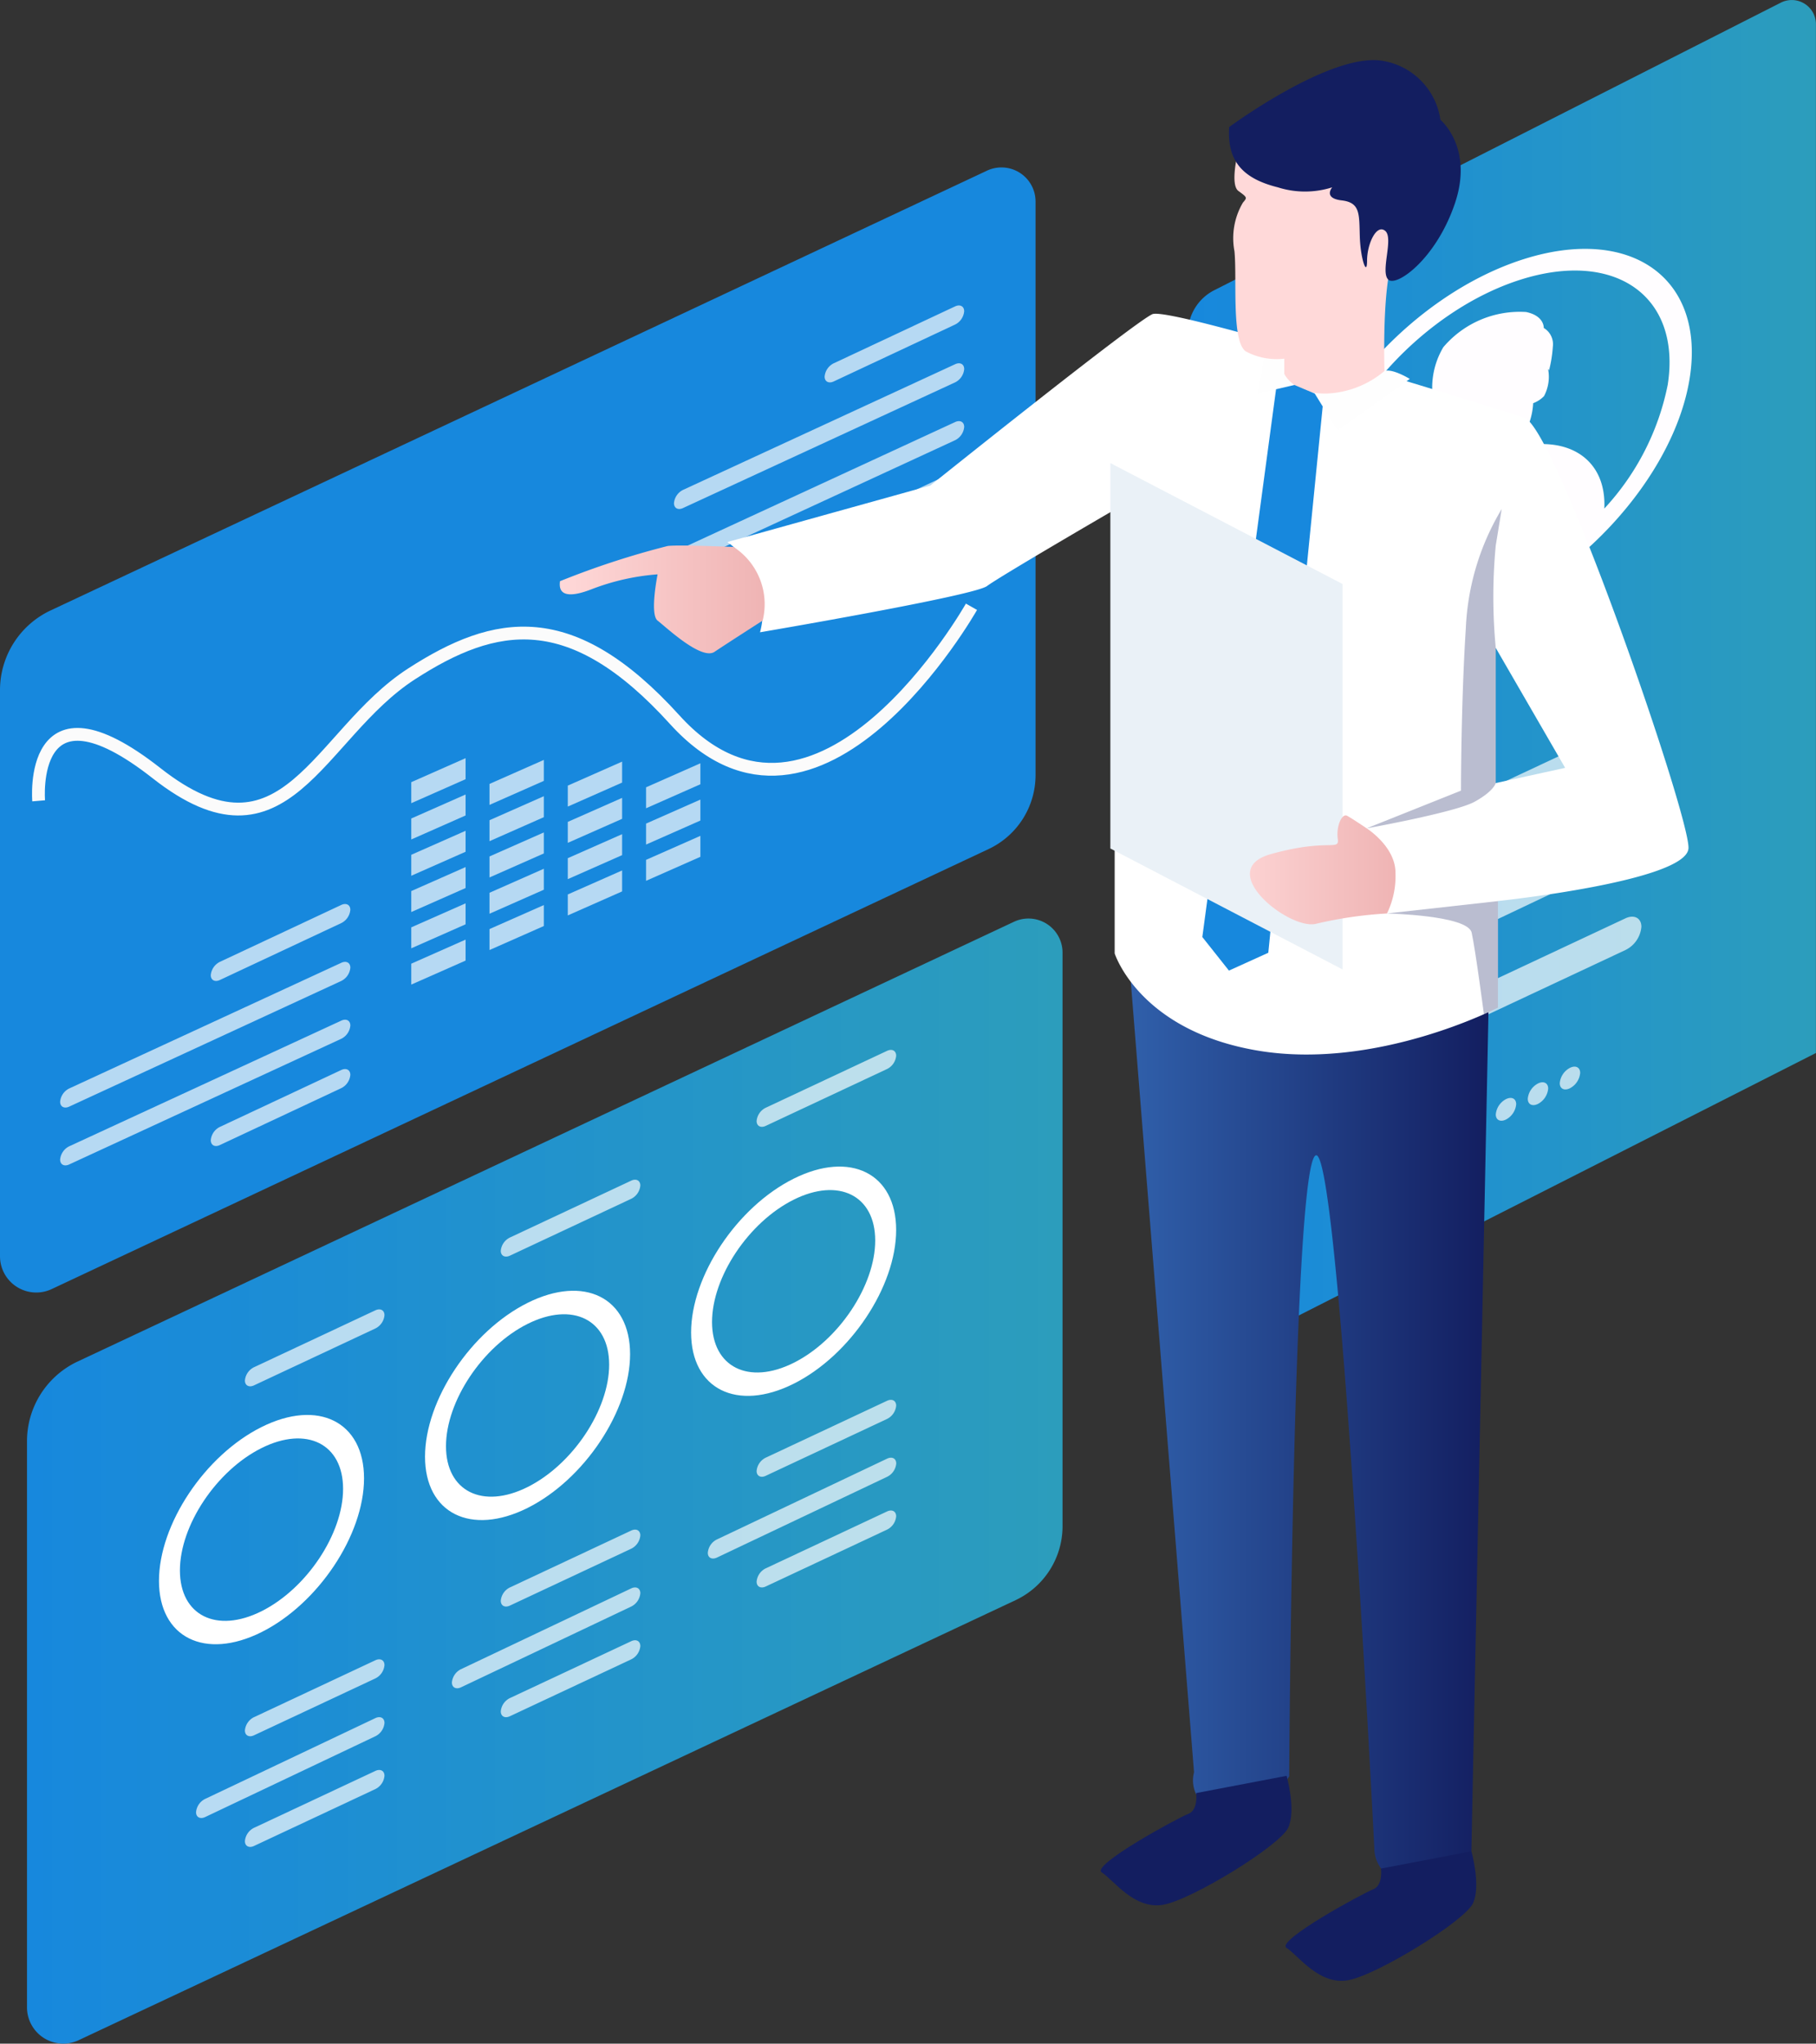 <svg xmlns="http://www.w3.org/2000/svg" xmlns:xlink="http://www.w3.org/1999/xlink" width="122.091" height="137.403" viewBox="0 0 122.091 137.403">
  <rect x="0" y="0" width="122.091" height="137.403" fill="#333333" stroke="none"/>
  <defs>
    <linearGradient id="linear-gradient" y1="0.5" x2="1" y2="0.5" gradientUnits="objectBoundingBox">
      <stop offset="0" stop-color="#1788dd"/>
      <stop offset="1" stop-color="#2c9dbc"/>
    </linearGradient>
    <linearGradient id="linear-gradient-3" y1="0.5" x2="1" y2="0.5" gradientUnits="objectBoundingBox">
      <stop offset="0" stop-color="#3060ab"/>
      <stop offset="1" stop-color="#131e60"/>
    </linearGradient>
    <linearGradient id="linear-gradient-4" y1="0.5" x2="1" y2="0.5" gradientUnits="objectBoundingBox">
      <stop offset="0" stop-color="#ffd9d9"/>
      <stop offset="1" stop-color="#efb4b4"/>
    </linearGradient>
    <linearGradient id="linear-gradient-5" x1="-97.583" y1="6.197" x2="-98.642" y2="6.133" xlink:href="#linear-gradient-4"/>
  </defs>
  <g id="アートワーク_8" data-name="アートワーク 8" transform="translate(61.046 68.701)">
    <g id="Group_46523" data-name="Group 46523" transform="translate(-61.046 -68.701)">
      <g id="Group_46520" data-name="Group 46520">
        <g id="Group_46490" data-name="Group 46490" transform="translate(0 11.255)">
          <path id="Path_98412" data-name="Path 98412" d="M455.216,475.825l-62.991,29.585a2.438,2.438,0,0,1-3.474-2.207V465.141a5.92,5.92,0,0,1,3.4-5.358l62.955-29.568a2.292,2.292,0,0,1,3.266,2.074v38.561A5.5,5.5,0,0,1,455.216,475.825Z" transform="translate(-388.751 -429.995)" fill="#1788dd"/>
          <path id="Path_98413" data-name="Path 98413" d="M463.5,567.3s-10.3,18.236-19.951,7.592c-6.959-7.678-12.044-6.733-17.706-3.07-6.3,4.077-8.451,13.491-17.124,6.671s-7.932,1.853-7.932,1.853" transform="translate(-398.188 -537.759)" fill="none" stroke="#fbfbfb" stroke-width="0.861"/>
          <g id="Group_46488" data-name="Group 46488" transform="translate(45.312 9.282)">
            <path id="Path_98414" data-name="Path 98414" d="M647.012,478.244l8.162-3.827a1.1,1.1,0,0,0,.61-.893h0c0-.335-.274-.483-.61-.327l-8.162,3.827a1.1,1.1,0,0,0-.61.893h0C646.4,478.252,646.677,478.4,647.012,478.244Z" transform="translate(-636.274 -473.134)" fill="#fdfdfd" opacity="0.69"/>
            <path id="Path_98415" data-name="Path 98415" d="M647.012,529.812l8.162-3.827a1.1,1.1,0,0,0,.61-.893h0c0-.335-.274-.483-.61-.327l-8.162,3.827a1.1,1.1,0,0,0-.61.892h0C646.4,529.82,646.677,529.968,647.012,529.812Z" transform="translate(-636.274 -513.607)" fill="#fdfdfd" opacity="0.69"/>
            <path id="Path_98416" data-name="Path 98416" d="M599.942,500.94l18.291-8.449a1.1,1.1,0,0,0,.61-.893h0c0-.335-.274-.483-.61-.327l-18.291,8.449a1.1,1.1,0,0,0-.61.893h0C599.332,500.948,599.606,501.1,599.942,500.94Z" transform="translate(-599.332 -487.32)" fill="#fdfdfd" opacity="0.69"/>
            <path id="Path_98417" data-name="Path 98417" d="M599.942,519.015l18.291-8.449a1.1,1.1,0,0,0,.61-.893h0c0-.336-.274-.483-.61-.327l-18.291,8.449a1.1,1.1,0,0,0-.61.893h0C599.332,519.023,599.606,519.17,599.942,519.015Z" transform="translate(-599.332 -501.506)" fill="#fdfdfd" opacity="0.69"/>
          </g>
          <g id="Group_46489" data-name="Group 46489" transform="translate(4.043 49.526)">
            <path id="Path_98418" data-name="Path 98418" d="M455.221,665.272l8.162-3.827a1.1,1.1,0,0,0,.61-.893h0c0-.335-.274-.483-.61-.327l-8.162,3.827a1.1,1.1,0,0,0-.61.893h0C454.611,665.28,454.886,665.428,455.221,665.272Z" transform="translate(-444.483 -660.163)" fill="#fdfdfd" opacity="0.69"/>
            <path id="Path_98419" data-name="Path 98419" d="M455.221,716.841l8.162-3.827a1.1,1.1,0,0,0,.61-.893h0c0-.335-.274-.483-.61-.327l-8.162,3.827a1.1,1.1,0,0,0-.61.893h0C454.611,716.849,454.886,717,455.221,716.841Z" transform="translate(-444.483 -700.635)" fill="#fdfdfd" opacity="0.69"/>
            <path id="Path_98420" data-name="Path 98420" d="M408.151,687.969l18.291-8.449a1.1,1.1,0,0,0,.61-.893h0c0-.336-.274-.483-.61-.327l-18.291,8.449a1.1,1.1,0,0,0-.61.893h0C407.541,687.977,407.815,688.124,408.151,687.969Z" transform="translate(-407.541 -674.348)" fill="#fdfdfd" opacity="0.69"/>
            <path id="Path_98421" data-name="Path 98421" d="M408.151,706.043l18.291-8.449a1.1,1.1,0,0,0,.61-.893h0c0-.335-.274-.483-.61-.327l-18.291,8.449a1.1,1.1,0,0,0-.61.893h0C407.541,706.052,407.815,706.2,408.151,706.043Z" transform="translate(-407.541 -688.534)" fill="#fdfdfd" opacity="0.69"/>
          </g>
        </g>
        <g id="Group_46510" data-name="Group 46510" transform="translate(1.815 61.754)">
          <path id="Path_98422" data-name="Path 98422" d="M463.652,710.515,400.661,740.1a2.438,2.438,0,0,1-3.474-2.207V699.831a5.92,5.92,0,0,1,3.4-5.358l62.955-29.568a2.292,2.292,0,0,1,3.266,2.074v38.561A5.5,5.5,0,0,1,463.652,710.515Z" transform="translate(-397.187 -664.685)" fill="url(#linear-gradient)"/>
          <g id="Group_46491" data-name="Group 46491" transform="translate(8.873 16.679)">
            <path id="Path_98423" data-name="Path 98423" d="M604.685,753.352c0,3.807,3.086,5.35,6.893,3.447s6.893-6.533,6.893-10.34-3.086-5.35-6.893-3.447S604.685,749.545,604.685,753.352Zm1.408-.7c0-3.029,2.456-6.713,5.485-8.227s5.485-.287,5.485,2.742-2.456,6.713-5.485,8.227S606.093,755.677,606.093,752.648Z" transform="translate(-568.91 -742.197)" fill="#fff"/>
            <path id="Path_98424" data-name="Path 98424" d="M521.554,792.156c0,3.807,3.086,5.35,6.893,3.447s6.893-6.533,6.893-10.34-3.086-5.35-6.893-3.447S521.554,788.349,521.554,792.156Zm1.409-.7c0-3.029,2.456-6.713,5.485-8.227s5.485-.287,5.485,2.742-2.456,6.713-5.485,8.227S522.963,794.481,522.963,791.452Z" transform="translate(-503.667 -772.651)" fill="#fff"/>
            <path id="Path_98425" data-name="Path 98425" d="M438.424,830.96c0,3.807,3.086,5.35,6.893,3.447s6.893-6.533,6.893-10.34-3.086-5.35-6.893-3.447S438.424,827.153,438.424,830.96Zm1.408-.7c0-3.029,2.456-6.713,5.485-8.227s5.485-.287,5.485,2.742-2.456,6.713-5.485,8.227S439.832,833.285,439.832,830.256Z" transform="translate(-438.424 -803.106)" fill="#fff"/>
          </g>
          <g id="Group_46497" data-name="Group 46497" transform="translate(45.767 8.836)">
            <g id="Group_46496" data-name="Group 46496">
              <g id="Group_46492" data-name="Group 46492" transform="translate(3.286 23.528)" opacity="0.69">
                <path id="Path_98426" data-name="Path 98426" d="M625.764,820.2l8.162-3.827a1.1,1.1,0,0,0,.61-.893h0c0-.335-.274-.483-.61-.327l-8.162,3.827a1.1,1.1,0,0,0-.61.893h0C625.154,820.21,625.429,820.357,625.764,820.2Z" transform="translate(-625.154 -815.092)" fill="#fff"/>
              </g>
              <g id="Group_46493" data-name="Group 46493" transform="translate(3.286)" opacity="0.69">
                <path id="Path_98427" data-name="Path 98427" d="M625.764,710.86l8.162-3.827a1.1,1.1,0,0,0,.61-.893h0c0-.335-.274-.483-.61-.327l-8.162,3.827a1.1,1.1,0,0,0-.61.892h0C625.154,710.868,625.429,711.016,625.764,710.86Z" transform="translate(-625.154 -705.751)" fill="#fff"/>
              </g>
              <g id="Group_46494" data-name="Group 46494" transform="translate(3.286 30.968)" opacity="0.69">
                <path id="Path_98428" data-name="Path 98428" d="M625.764,854.781l8.162-3.827a1.1,1.1,0,0,0,.61-.893h0c0-.335-.274-.483-.61-.327l-8.162,3.827a1.1,1.1,0,0,0-.61.893h0C625.154,854.789,625.429,854.937,625.764,854.781Z" transform="translate(-625.154 -849.672)" fill="#fff"/>
              </g>
              <g id="Group_46495" data-name="Group 46495" transform="translate(0 27.417)" opacity="0.69">
                <path id="Path_98429" data-name="Path 98429" d="M610.5,839.883l11.448-5.434a1.1,1.1,0,0,0,.61-.893h0c0-.335-.274-.483-.61-.327L610.5,838.663a1.1,1.1,0,0,0-.61.893h0C609.885,839.891,610.16,840.039,610.5,839.883Z" transform="translate(-609.885 -833.167)" fill="#fff"/>
              </g>
            </g>
          </g>
          <g id="Group_46503" data-name="Group 46503" transform="translate(28.567 17.559)">
            <g id="Group_46502" data-name="Group 46502">
              <g id="Group_46498" data-name="Group 46498" transform="translate(3.286 23.528)" opacity="0.69">
                <path id="Path_98430" data-name="Path 98430" d="M545.827,860.739l8.162-3.827a1.1,1.1,0,0,0,.61-.893h0c0-.335-.275-.483-.61-.327l-8.162,3.827a1.1,1.1,0,0,0-.61.893h0C545.217,860.747,545.492,860.894,545.827,860.739Z" transform="translate(-545.217 -855.629)" fill="#fff"/>
              </g>
              <g id="Group_46499" data-name="Group 46499" transform="translate(3.286)" opacity="0.69">
                <path id="Path_98431" data-name="Path 98431" d="M545.827,751.4l8.162-3.827a1.1,1.1,0,0,0,.61-.893h0c0-.335-.275-.483-.61-.327l-8.162,3.827a1.1,1.1,0,0,0-.61.893h0C545.217,751.405,545.492,751.553,545.827,751.4Z" transform="translate(-545.217 -746.288)" fill="#fff"/>
              </g>
              <g id="Group_46500" data-name="Group 46500" transform="translate(3.286 30.968)" opacity="0.69">
                <path id="Path_98432" data-name="Path 98432" d="M545.827,895.318l8.162-3.827a1.1,1.1,0,0,0,.61-.893h0c0-.335-.275-.483-.61-.327l-8.162,3.827a1.1,1.1,0,0,0-.61.893h0C545.217,895.326,545.492,895.474,545.827,895.318Z" transform="translate(-545.217 -890.209)" fill="#fff"/>
              </g>
              <g id="Group_46501" data-name="Group 46501" transform="translate(0 27.417)" opacity="0.69">
                <path id="Path_98433" data-name="Path 98433" d="M530.558,880.42l11.448-5.434a1.1,1.1,0,0,0,.61-.893h0c0-.335-.275-.483-.61-.327L530.558,879.2a1.1,1.1,0,0,0-.61.893h0C529.948,880.428,530.223,880.576,530.558,880.42Z" transform="translate(-529.948 -873.704)" fill="#fff"/>
              </g>
            </g>
          </g>
          <g id="Group_46509" data-name="Group 46509" transform="translate(11.366 26.281)">
            <g id="Group_46508" data-name="Group 46508">
              <g id="Group_46504" data-name="Group 46504" transform="translate(3.285 23.528)" opacity="0.69">
                <path id="Path_98434" data-name="Path 98434" d="M465.889,901.275l8.162-3.827a1.1,1.1,0,0,0,.61-.893h0c0-.335-.274-.483-.61-.327l-8.162,3.827a1.1,1.1,0,0,0-.61.893h0C465.279,901.284,465.554,901.431,465.889,901.275Z" transform="translate(-465.279 -896.166)" fill="#fff"/>
              </g>
              <g id="Group_46505" data-name="Group 46505" transform="translate(3.285)" opacity="0.69">
                <path id="Path_98435" data-name="Path 98435" d="M465.889,791.934l8.162-3.827a1.1,1.1,0,0,0,.61-.893h0c0-.335-.274-.483-.61-.327l-8.162,3.827a1.1,1.1,0,0,0-.61.893h0C465.279,791.942,465.554,792.09,465.889,791.934Z" transform="translate(-465.279 -786.825)" fill="#fff"/>
              </g>
              <g id="Group_46506" data-name="Group 46506" transform="translate(3.285 30.968)" opacity="0.69">
                <path id="Path_98436" data-name="Path 98436" d="M465.889,935.855l8.162-3.827a1.1,1.1,0,0,0,.61-.893h0c0-.336-.274-.483-.61-.327l-8.162,3.827a1.1,1.1,0,0,0-.61.893h0C465.279,935.863,465.554,936.011,465.889,935.855Z" transform="translate(-465.279 -930.746)" fill="#fff"/>
              </g>
              <g id="Group_46507" data-name="Group 46507" transform="translate(0 27.417)" opacity="0.69">
                <path id="Path_98437" data-name="Path 98437" d="M450.621,920.957l11.448-5.434a1.1,1.1,0,0,0,.61-.893h0c0-.336-.274-.483-.61-.327l-11.448,5.434a1.1,1.1,0,0,0-.61.893h0C450.011,920.965,450.285,921.113,450.621,920.957Z" transform="translate(-450.011 -914.241)" fill="#fff"/>
              </g>
            </g>
          </g>
        </g>
        <g id="Group_46513" data-name="Group 46513" transform="translate(79.871)">
          <path id="Path_98438" data-name="Path 98438" d="M761.713,397.2,799.8,377.868a1.624,1.624,0,0,1,2.358,1.448v69.171l-42.22,21.43V400.086A3.233,3.233,0,0,1,761.713,397.2Z" transform="translate(-759.943 -377.69)" fill="url(#linear-gradient)"/>
          <path id="Path_98439" data-name="Path 98439" d="M794.589,472.462c-1.046,6.7,3.964,10.269,11.191,7.963s13.933-9.609,14.979-16.313-3.965-10.268-11.192-7.963S795.635,465.758,794.589,472.462Zm9.863-6.8a1.644,1.644,0,0,0-.243-.25.364.364,0,0,1,.242.248Zm-8.381,6.331c.927-5.944,6.874-12.42,13.282-14.465s10.851,1.116,9.924,7.06a17.174,17.174,0,0,1-4.263,8.321c.156-3.225-2.3-4.958-5.862-4.133l.013-.27c.141-.155.258-.295.334-.394a4.742,4.742,0,0,0,.733-2.288,1.955,1.955,0,0,0,.729-.476,2.767,2.767,0,0,0,.271-1.833,1.016,1.016,0,0,1,.067.1,8.655,8.655,0,0,0,.255-1.6,1.269,1.269,0,0,0-.612-1.25s.056-.809-1.183-1.071a6.735,6.735,0,0,0-5.569,2.366,5.328,5.328,0,0,0-.616,3.9v0c-.09.578-.068,1.33.165,1.433a1.129,1.129,0,0,0,.7.071s-.067,1.424.535,1.93a3.312,3.312,0,0,0,.311.229l-.03.635a.976.976,0,0,0,.1.113,12.331,12.331,0,0,0-4.89,5.011,21.637,21.637,0,0,0-.625,3.922C797.03,478.361,795.488,475.727,796.072,471.989Zm7.6-6.421c.006-.022.011-.044.018-.066,0,0,.009-.006.011-.01C803.686,465.517,803.676,465.54,803.667,465.568Zm-.084.35v0Zm7.182-2.462c.006-.007.011-.009.017-.016l-.021.024Z" transform="translate(-787.026 -438.716)" fill="#fffdff"/>
          <g id="Group_46511" data-name="Group 46511" transform="translate(10.529 48.634)">
            <path id="Path_98440" data-name="Path 98440" d="M826.495,612.636l14.258-6.686a1.92,1.92,0,0,0,1.066-1.559h0c0-.586-.479-.843-1.066-.572L826.495,610.5a1.921,1.921,0,0,0-1.066,1.559h0C825.429,612.65,825.908,612.908,826.495,612.636Z" transform="translate(-821.867 -603.711)" fill="#fdfdfd" opacity="0.69"/>
            <path id="Path_98441" data-name="Path 98441" d="M826.495,673.042l14.258-6.686a1.921,1.921,0,0,0,1.066-1.559h0c0-.586-.479-.843-1.066-.572l-14.258,6.686a1.92,1.92,0,0,0-1.066,1.559h0C825.429,673.056,825.908,673.313,826.495,673.042Z" transform="translate(-821.867 -651.119)" fill="#fdfdfd" opacity="0.69"/>
            <path id="Path_98442" data-name="Path 98442" d="M809.939,642.44l20-9.493A1.921,1.921,0,0,0,831,631.388h0c0-.586-.48-.843-1.065-.572l-20,9.492a1.92,1.92,0,0,0-1.065,1.559h0C808.874,642.455,809.353,642.712,809.939,642.44Z" transform="translate(-808.874 -624.899)" fill="#fdfdfd" opacity="0.69"/>
          </g>
          <g id="Group_46512" data-name="Group 46512" transform="translate(20.69 71.713)">
            <path id="Path_98443" data-name="Path 98443" d="M876.1,712.078c0,.379.307.532.686.343a1.289,1.289,0,0,0,.686-1.028c0-.379-.307-.532-.686-.343A1.29,1.29,0,0,0,876.1,712.078Z" transform="translate(-871.797 -710.968)" fill="#fdfdfd" opacity="0.69"/>
            <path id="Path_98444" data-name="Path 98444" d="M866.1,716.97c0,.379.307.532.686.343a1.29,1.29,0,0,0,.686-1.029c0-.379-.307-.532-.686-.343A1.29,1.29,0,0,0,866.1,716.97Z" transform="translate(-863.948 -714.807)" fill="#fdfdfd" opacity="0.69"/>
            <path id="Path_98445" data-name="Path 98445" d="M856.1,721.862c0,.379.307.532.686.343a1.289,1.289,0,0,0,.685-1.028c0-.379-.307-.532-.685-.343A1.289,1.289,0,0,0,856.1,721.862Z" transform="translate(-856.098 -718.648)" fill="#fdfdfd" opacity="0.69"/>
          </g>
        </g>
        <g id="Group_46519" data-name="Group 46519" transform="translate(27.65 50.978)" opacity="0.69">
          <g id="Group_46518" data-name="Group 46518">
            <g id="Group_46514" data-name="Group 46514" transform="translate(15.785 0.341)">
              <path id="Path_98446" data-name="Path 98446" d="M590.609,641.882l3.652-1.614v-1.41l-3.652,1.614Z" transform="translate(-590.609 -633.98)" fill="#fdfdfd"/>
              <path id="Path_98447" data-name="Path 98447" d="M590.609,630.547l3.652-1.614v-1.41l-3.652,1.614Z" transform="translate(-590.609 -625.083)" fill="#fdfdfd"/>
              <path id="Path_98448" data-name="Path 98448" d="M590.609,619.211l3.652-1.614v-1.41l-3.652,1.614Z" transform="translate(-590.609 -616.187)" fill="#fdfdfd"/>
            </g>
            <g id="Group_46515" data-name="Group 46515" transform="translate(10.523 0.227)">
              <path id="Path_98449" data-name="Path 98449" d="M566.156,652.69l3.652-1.614v-1.41l-3.652,1.614Z" transform="translate(-566.156 -642.348)" fill="#fdfdfd"/>
              <path id="Path_98450" data-name="Path 98450" d="M566.156,641.355l3.652-1.614v-1.41l-3.652,1.614Z" transform="translate(-566.156 -633.452)" fill="#fdfdfd"/>
              <path id="Path_98451" data-name="Path 98451" d="M566.156,630.019l3.652-1.614v-1.41l-3.652,1.614Z" transform="translate(-566.156 -624.556)" fill="#fdfdfd"/>
              <path id="Path_98452" data-name="Path 98452" d="M566.156,618.684l3.652-1.614v-1.41l-3.652,1.614Z" transform="translate(-566.156 -615.659)" fill="#fdfdfd"/>
            </g>
            <g id="Group_46516" data-name="Group 46516" transform="translate(5.262 0.114)">
              <path id="Path_98453" data-name="Path 98453" d="M541.7,663.5l3.652-1.614v-1.41l-3.652,1.614Z" transform="translate(-541.703 -650.717)" fill="#fdfdfd"/>
              <path id="Path_98454" data-name="Path 98454" d="M541.7,652.163l3.652-1.614v-1.41l-3.652,1.614Z" transform="translate(-541.703 -641.821)" fill="#fdfdfd"/>
              <path id="Path_98455" data-name="Path 98455" d="M541.7,640.827l3.652-1.614V637.8l-3.652,1.614Z" transform="translate(-541.703 -632.924)" fill="#fdfdfd"/>
              <path id="Path_98456" data-name="Path 98456" d="M541.7,629.492l3.652-1.614v-1.41l-3.652,1.614Z" transform="translate(-541.703 -624.028)" fill="#fdfdfd"/>
              <path id="Path_98457" data-name="Path 98457" d="M541.7,618.156l3.652-1.614v-1.41l-3.652,1.614Z" transform="translate(-541.703 -615.132)" fill="#fdfdfd"/>
            </g>
            <g id="Group_46517" data-name="Group 46517">
              <path id="Path_98458" data-name="Path 98458" d="M517.25,674.306l3.652-1.614v-1.41L517.25,672.9Z" transform="translate(-517.25 -659.086)" fill="#fdfdfd"/>
              <path id="Path_98459" data-name="Path 98459" d="M517.25,662.971l3.652-1.614v-1.41l-3.652,1.614Z" transform="translate(-517.25 -650.19)" fill="#fdfdfd"/>
              <path id="Path_98460" data-name="Path 98460" d="M517.25,651.635l3.652-1.614v-1.41l-3.652,1.614Z" transform="translate(-517.25 -641.293)" fill="#fdfdfd"/>
              <path id="Path_98461" data-name="Path 98461" d="M517.25,640.3l3.652-1.614v-1.41l-3.652,1.614Z" transform="translate(-517.25 -632.397)" fill="#fdfdfd"/>
              <path id="Path_98462" data-name="Path 98462" d="M517.25,628.964l3.652-1.614v-1.41l-3.652,1.614Z" transform="translate(-517.25 -623.501)" fill="#fdfdfd"/>
              <path id="Path_98463" data-name="Path 98463" d="M517.25,617.628l3.652-1.614V614.6l-3.652,1.614Z" transform="translate(-517.25 -614.604)" fill="#fdfdfd"/>
            </g>
          </g>
        </g>
      </g>
      <g id="Group_46522" data-name="Group 46522" transform="translate(37.634 4.041)">
        <g id="Group_46521" data-name="Group 46521">
          <path id="Path_98464" data-name="Path 98464" d="M741.271,674.528l4.422,55.281a2.153,2.153,0,0,0,2.139,2.7c2.72.236,4.259-2.428,4.259-2.428s.241-41.386,1.8-41.749,3.925,46.625,3.925,46.625a2.274,2.274,0,0,0,2.278,2.235c2.251.1,4.244-2.072,4.244-2.072l1.15-56.4Z" transform="translate(-703.051 -614.697)" fill="url(#linear-gradient-3)"/>
          <path id="Path_98465" data-name="Path 98465" d="M669.591,482.711s-23.753-7.521-25.012-6.957-14.926,11.52-14.926,11.52l-13.646,3.8a5.626,5.626,0,0,1,2.131,2.92c.066.254.122.5.16.723a5.492,5.492,0,0,1-.094,2.423s14.368-2.442,15.26-3.108,8.583-5.137,8.583-5.137v29.835s1.634,5.193,9.626,6.536,16.143-2.892,16.143-2.892v-7.165s12.734-1.334,12.809-3.559S671.723,483.443,669.591,482.711Zm-1.925,24.567v-9.09l4.667,8.067Z" transform="translate(-604.741 -458.67)" fill="#fff"/>
          <path id="Path_98466" data-name="Path 98466" d="M796.834,957.3s.158,1.135-.534,1.4-6.572,3.463-5.813,3.934,2.178,2.527,4.139,2.173,7.86-3.991,8.4-5.185-.113-3.482-.113-3.482Z" transform="translate(-741.624 -835.71)" fill="#131e60"/>
          <path id="Path_98467" data-name="Path 98467" d="M739.092,933.7s.158,1.135-.534,1.4-6.572,3.463-5.813,3.934,2.178,2.527,4.139,2.173,7.86-3.991,8.4-5.185-.113-3.482-.113-3.482Z" transform="translate(-696.306 -817.186)" fill="#131e60"/>
          <path id="Path_98468" data-name="Path 98468" d="M575.335,548.248s-3.677-.164-4.436-.066a56.272,56.272,0,0,0-7.24,2.368c0,.21-.286,1.471,2.11.546a15.517,15.517,0,0,1,4.456-1.009s-.546,2.69,0,3.111,2.943,2.69,3.825,2.1,3.237-2.1,3.237-2.1A4.582,4.582,0,0,0,575.335,548.248Z" transform="translate(-563.648 -515.513)" fill="url(#linear-gradient-4)"/>
          <path id="Path_98469" data-name="Path 98469" d="M804.224,493.5l-4.689,1.518,1.533,2.484,4.856-3.468S804.773,493.321,804.224,493.5Z" transform="translate(-748.778 -472.599)" fill="#fefefe"/>
          <path id="Path_98470" data-name="Path 98470" d="M784.186,483.575l-2.466.575.84-4.526,1.2.256Z" transform="translate(-734.796 -461.731)" fill="#fefefe"/>
          <path id="Path_98471" data-name="Path 98471" d="M774.565,422.379s-.6,2.294,0,2.733.6.439.305.781a4.707,4.707,0,0,0-.571,3.27c.181,1.855-.217,6.051.762,6.735a4.384,4.384,0,0,0,2.59.488v1.025s.635,1.415,2.928,1.318a6.424,6.424,0,0,0,3.807-1.513s-.2-6.1.683-7.808a5.141,5.141,0,0,0-1.025-5.9C782.337,421.891,774.794,421.125,774.565,422.379Z" transform="translate(-728.94 -416.314)" fill="url(#linear-gradient-5)"/>
          <path id="Path_98472" data-name="Path 98472" d="M772.744,400.974c-.147,2.294.927,3.465,3.27,4.05a6.042,6.042,0,0,0,3.66,0s-.635.732.634.879,1.171.927,1.22,2.44.488,2.733.488,1.61.635-2.489,1.22-2-.339,2.733.2,3.27,3.22-1.367,4.488-5.124-.976-5.612-.976-5.612a4.694,4.694,0,0,0-3.807-3.953C779.674,395.85,772.744,400.974,772.744,400.974Z" transform="translate(-727.741 -396.471)" fill="#131e60"/>
          <path id="Path_98473" data-name="Path 98473" d="M770.6,497.984l-1.233.287L764.41,535.1l1.79,2.257,2.646-1.2,3.657-36.73-.535-.867Z" transform="translate(-721.211 -476.141)" fill="#1788dd"/>
          <path id="Path_98474" data-name="Path 98474" d="M751.29,556.433,735.676,548.3V522.388l15.614,8.131Z" transform="translate(-698.66 -495.294)" fill="#eaf1f7"/>
          <path id="Path_98475" data-name="Path 98475" d="M787.132,633.338s1.938,1.22,1.938,2.987a5.772,5.772,0,0,1-.57,2.737,27.5,27.5,0,0,0-4.732.684c-1.767.513-6.955-3.592-3.078-4.675s4.618-.171,4.5-1.026.285-1.736.627-1.552S787.132,633.338,787.132,633.338Z" transform="translate(-732.885 -581.687)" fill="url(#linear-gradient-4)"/>
          <path id="Path_98476" data-name="Path 98476" d="M824.433,546.075a36.633,36.633,0,0,1,0-6.879l.4-2.455a16.947,16.947,0,0,0-2.411,8.016c-.326,5.018-.326,10.918-.326,10.918l-6.342,2.534s5.951-1.069,7.255-1.786,1.424-1.258,1.424-1.258Z" transform="translate(-761.507 -506.558)" fill="#131e60" opacity="0.29"/>
          <path id="Path_98477" data-name="Path 98477" d="M829.573,659.246l-7.461.832s5.43.115,5.691,1.289.825,5.49.825,5.49l.945-.445Z" transform="translate(-766.497 -602.703)" fill="#131e60" opacity="0.29"/>
        </g>
      </g>
    </g>
  </g>
</svg>
